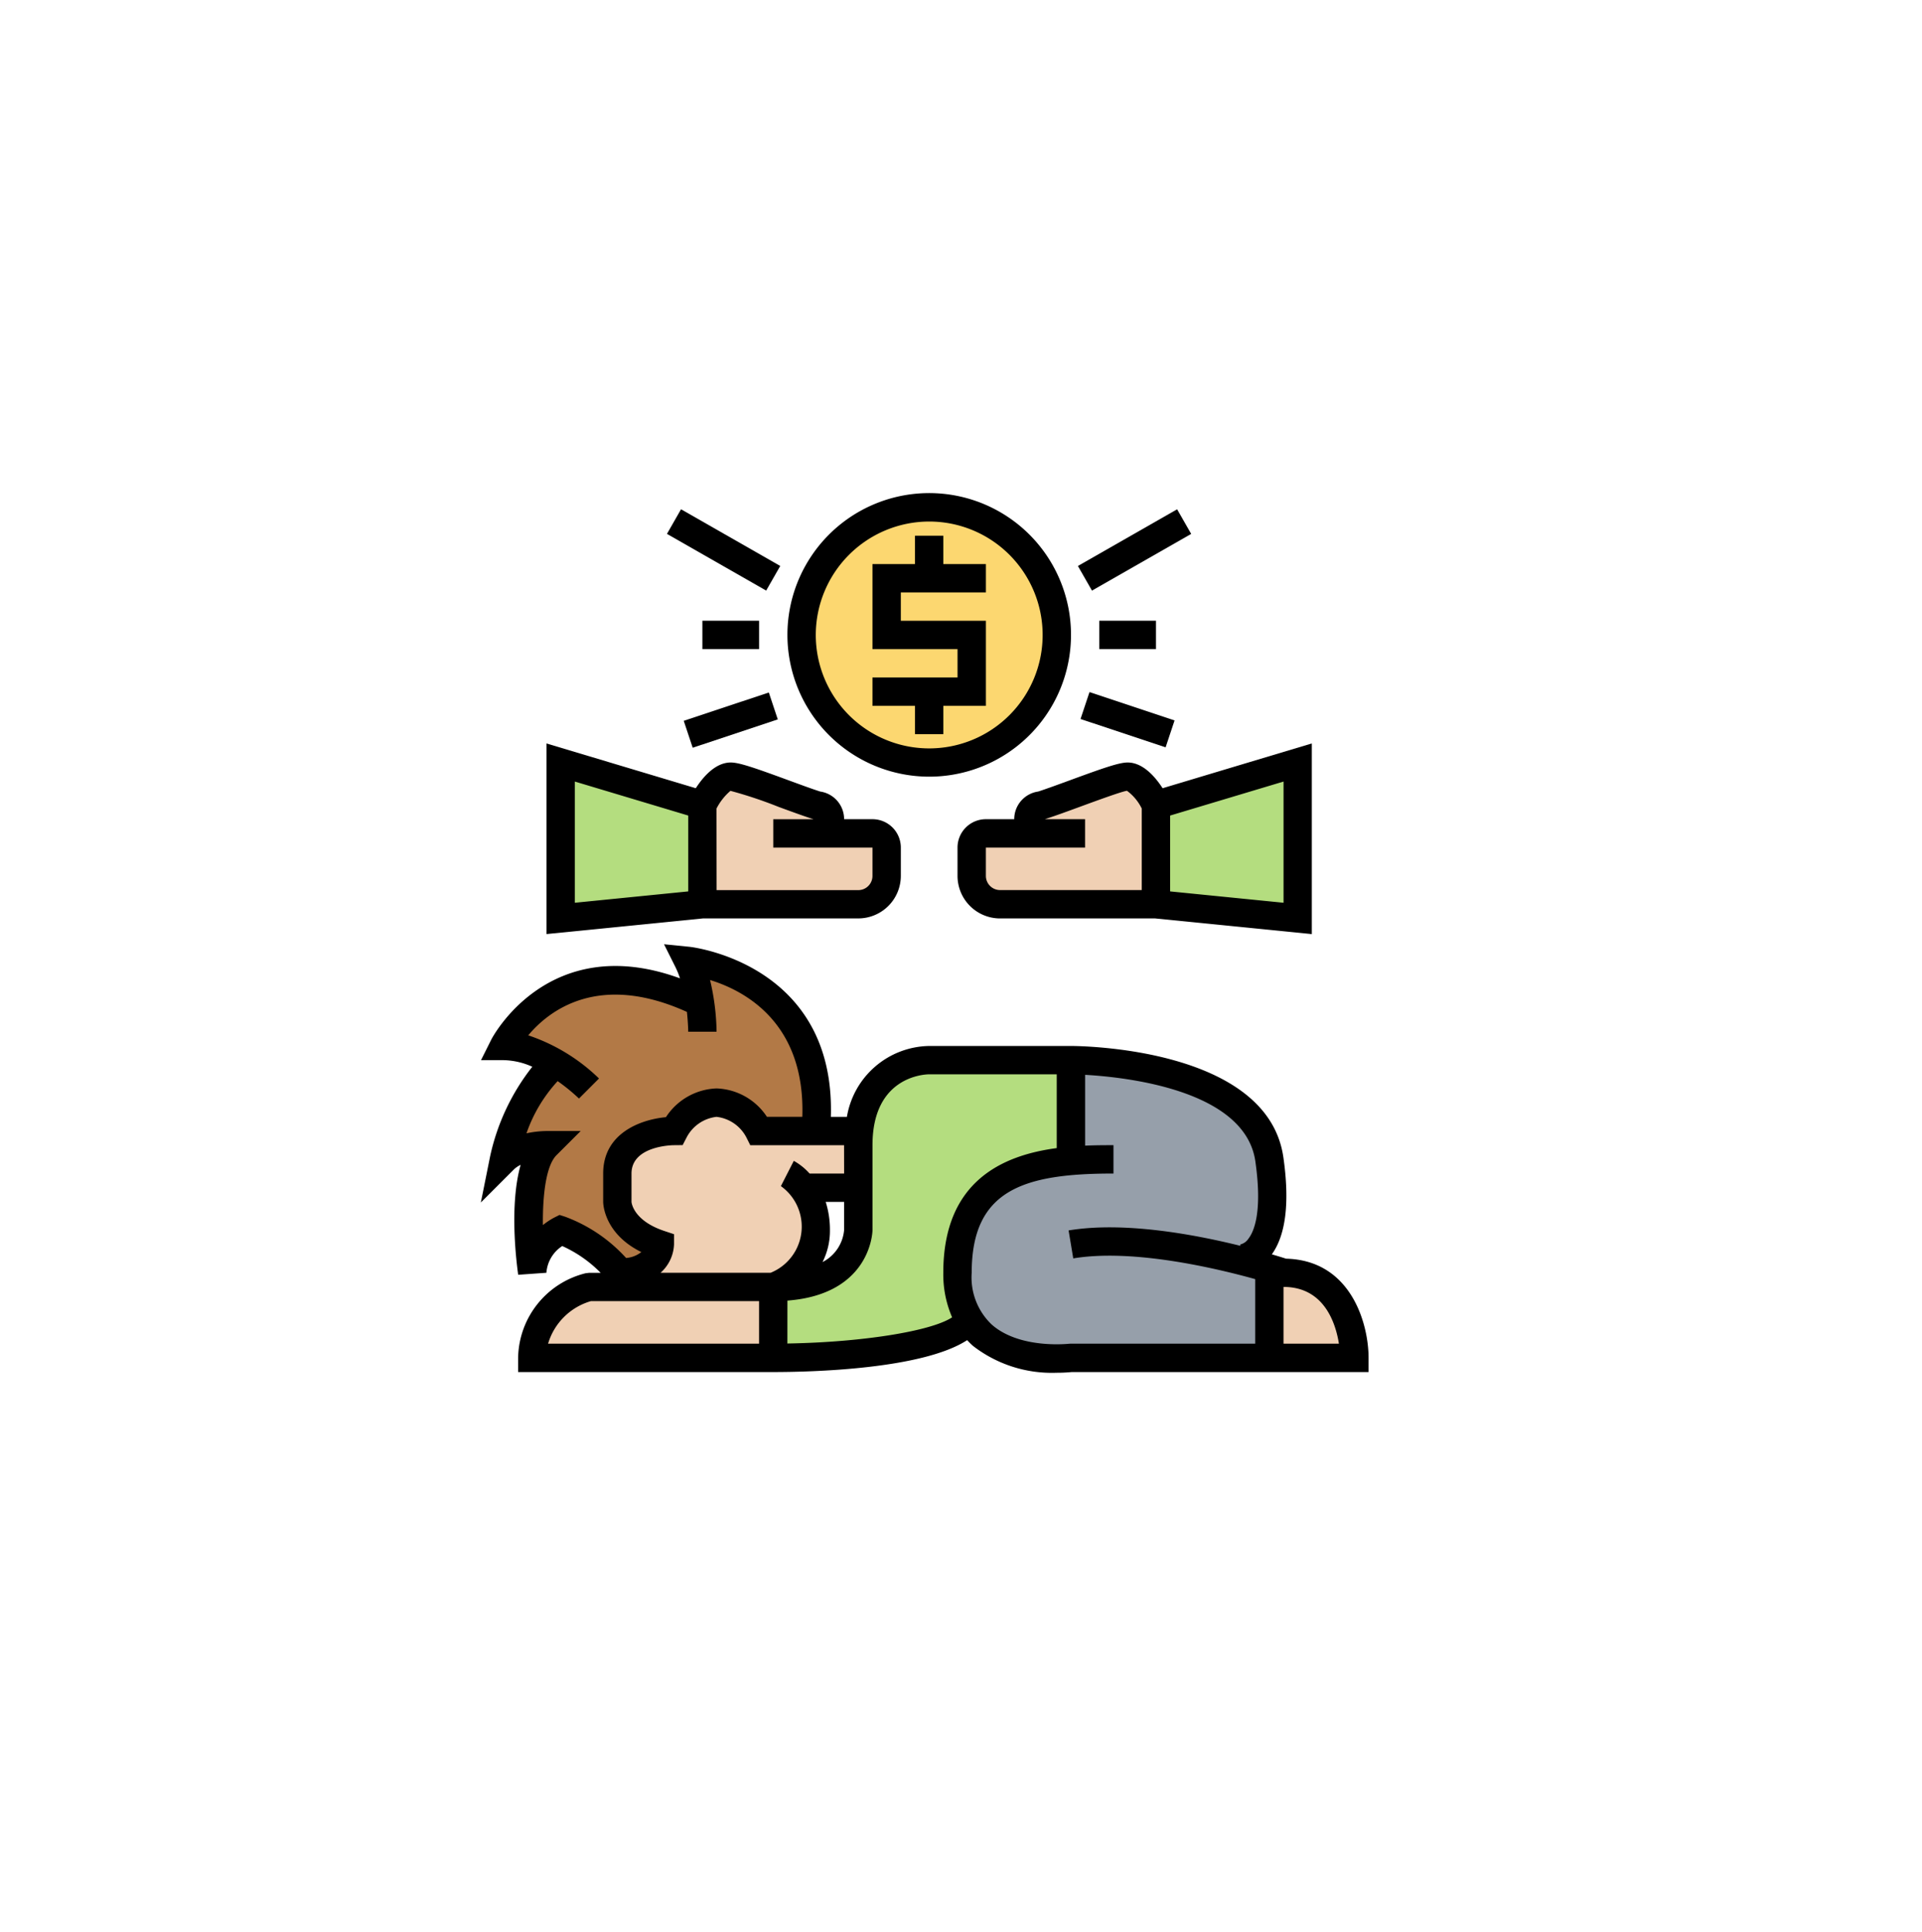 <svg xmlns="http://www.w3.org/2000/svg" xmlns:xlink="http://www.w3.org/1999/xlink" width="155.887" height="156.718" viewBox="0 0 155.887 156.718">
  <defs>
    <filter id="_52" x="0" y="0" width="155.887" height="156.718" filterUnits="userSpaceOnUse">
      <feOffset dx="3" dy="3" input="SourceAlpha"/>
      <feGaussianBlur stdDeviation="3" result="blur"/>
      <feFlood flood-opacity="0.161"/>
      <feComposite operator="in" in2="blur"/>
      <feComposite in="SourceGraphic"/>
    </filter>
  </defs>
  <g id="Grupo_1008833" data-name="Grupo 1008833" transform="translate(-723 -5029.893)">
    <g transform="matrix(1, 0, 0, 1, 723, 5029.89)" filter="url(#_52)">
      <g id="_52-2" data-name="52" transform="translate(6 6)" fill="#fff" stroke="#fff" stroke-width="3">
        <ellipse cx="68.944" cy="69.359" rx="68.944" ry="69.359" stroke="none"/>
        <ellipse cx="68.944" cy="69.359" rx="67.444" ry="67.859" fill="none"/>
      </g>
    </g>
    <g id="pobre" transform="translate(761.629 5068.893)">
      <g id="Grupo_1008831" data-name="Grupo 1008831" transform="translate(2.244 2.15)">
        <g id="Grupo_1008820" data-name="Grupo 1008820" transform="translate(24.142 0)">
          <circle id="Elipse_5727" data-name="Elipse 5727" cx="10.347" cy="10.347" r="10.347" fill="#fcd770"/>
        </g>
        <g id="Grupo_1008821" data-name="Grupo 1008821" transform="translate(0 36.788)">
          <path id="Trazado_715363" data-name="Trazado 715363" d="M17.911,37.357A11.881,11.881,0,0,0,16.945,34s11.5,1.15,10.347,13.8h-4.6a4.252,4.252,0,0,0-3.449-2.3A4.252,4.252,0,0,0,15.8,47.8s-4.6,0-4.6,3.449v2.3s0,2.3,3.449,3.449c0,0,0,2.2-3.219,2.288A11.714,11.714,0,0,0,6.6,55.843a4.252,4.252,0,0,0-2.3,3.449s-1.15-8.047,1.15-10.347A5.676,5.676,0,0,0,2,50.095s1.069-5.357,4.254-7.783A8.487,8.487,0,0,0,2,40.9S6.553,31.8,17.911,37.357Z" transform="translate(-2 -34)" fill="#b27946"/>
        </g>
        <g id="Grupo_1008822" data-name="Grupo 1008822" transform="translate(36.788 44.836)">
          <path id="Trazado_715364" data-name="Trazado 715364" d="M56.947,57.256c1,.241,1.839.483,2.437.667l-.092.322v6.9H43.2s-5.886.736-8.231-3.092A7.018,7.018,0,0,1,34,58.244c0-6.656,3.932-8.6,9.209-9.059l-.011-.138V41s14.945,0,16.095,8.047-2.3,8.047-2.3,8.047Z" transform="translate(-34 -41)" fill="#969faa"/>
        </g>
        <g id="Grupo_1008823" data-name="Grupo 1008823" transform="translate(21.843 44.836)">
          <path id="Trazado_715365" data-name="Trazado 715365" d="M45.142,49.047l.011.138c-5.277.46-9.209,2.4-9.209,9.059a7.018,7.018,0,0,0,.966,3.805C34.888,65.142,21,65.142,21,65.142V59.394c6.9,0,6.9-4.6,6.9-4.6V47.9c0-.4.023-.782.057-1.138C28.553,41,33.646,41,33.646,41h11.5v8.047Z" transform="translate(-21 -41)" fill="#b4dd7f"/>
        </g>
        <g id="Grupo_1008824" data-name="Grupo 1008824" transform="translate(52.883 20.693)">
          <path id="Trazado_715366" data-name="Trazado 715366" d="M59.5,20V32.646L48,31.5V23.449Z" transform="translate(-48 -20)" fill="#b4dd7f"/>
        </g>
        <g id="Grupo_1008825" data-name="Grupo 1008825" transform="translate(4.599 20.693)">
          <path id="Trazado_715367" data-name="Trazado 715367" d="M17.5,23.449V31.5L6,32.646V20Z" transform="translate(-6 -20)" fill="#b4dd7f"/>
        </g>
        <g id="Grupo_1008826" data-name="Grupo 1008826" transform="translate(16.095 21.843)">
          <path id="Trazado_715368" data-name="Trazado 715368" d="M26.347,24.449V25.6H29.8a1.153,1.153,0,0,1,1.15,1.15v2.3a2.306,2.306,0,0,1-2.3,2.3H16V23.3S17.15,21,18.3,21c.839,0,4.863,1.644,6.9,2.3C25.933,23.541,26.347,23.679,26.347,24.449Z" transform="translate(-16 -21)" fill="#f0d0b4"/>
        </g>
        <g id="Grupo_1008827" data-name="Grupo 1008827" transform="translate(37.938 21.843)">
          <path id="Trazado_715369" data-name="Trazado 715369" d="M39.6,25.6v-1.15c0-.77.414-.908,1.15-1.15,2.035-.655,6.059-2.3,6.9-2.3,1.15,0,2.3,2.3,2.3,2.3v8.047H37.3a2.306,2.306,0,0,1-2.3-2.3v-2.3a1.153,1.153,0,0,1,1.15-1.15Z" transform="translate(-35 -21)" fill="#f0d0b4"/>
        </g>
        <g id="Grupo_1008828" data-name="Grupo 1008828" transform="translate(62.08 61.758)">
          <path id="Trazado_715370" data-name="Trazado 715370" d="M57.15,56.042c5.748,0,5.748,6.9,5.748,6.9H56v-6.9l.092-.322C56.77,55.915,57.15,56.042,57.15,56.042Z" transform="translate(-56 -55.72)" fill="#f0d0b4"/>
        </g>
        <g id="Grupo_1008829" data-name="Grupo 1008829" transform="translate(9.197 48.284)">
          <path id="Trazado_715371" data-name="Trazado 715371" d="M29.544,46.3l.057.011c-.034.356-.057.736-.057,1.138V50.9h-4.5a5.577,5.577,0,0,1,1.046,3.449c0,3.449-3.449,4.6-3.449,4.6H11.15a10.665,10.665,0,0,0-.92-1.161c3.219-.092,3.219-2.288,3.219-2.288C10,54.347,10,52.047,10,52.047v-2.3C10,46.3,14.6,46.3,14.6,46.3A4.252,4.252,0,0,1,18.047,44,4.252,4.252,0,0,1,21.5,46.3h8.047Z" transform="translate(-10 -44)" fill="#f0d0b4"/>
        </g>
        <g id="Grupo_1008830" data-name="Grupo 1008830" transform="translate(2.299 63.23)">
          <path id="Trazado_715372" data-name="Trazado 715372" d="M23.544,57v5.748H4C4,58.15,8.6,57,8.6,57H23.544Z" transform="translate(-4 -57)" fill="#f0d0b4"/>
        </g>
      </g>
      <g id="Grupo_1008832" data-name="Grupo 1008832" transform="translate(0.371 1)">
        <path id="Trazado_715373" data-name="Trazado 715373" d="M30.292,32.847A3.453,3.453,0,0,0,33.741,29.4V27.1a2.3,2.3,0,0,0-2.3-2.3h-2.3A2.263,2.263,0,0,0,27.2,22.557c-.7-.225-1.629-.569-2.584-.919-2.72-1-3.983-1.437-4.667-1.437-1.251,0-2.249,1.175-2.838,2.087L5,18.656V34.117l12.7-1.27Zm-11.5-8.91A4.7,4.7,0,0,1,19.922,22.5a34.884,34.884,0,0,1,3.9,1.3c.986.362,1.95.715,2.668.947.052.017.112.036.17.056H23.394v2.3h8.047v2.3a1.152,1.152,0,0,1-1.15,1.15H18.8ZM7.3,21.746l9.2,2.759v6.152l-9.2.92Z" transform="translate(0.322 1.642)"/>
        <path id="Trazado_715374" data-name="Trazado 715374" d="M40.544,22.557A2.263,2.263,0,0,0,38.6,24.8H36.3A2.3,2.3,0,0,0,34,27.1v2.3a3.453,3.453,0,0,0,3.449,3.449H50.036l12.7,1.27V18.656L50.634,22.288c-.59-.912-1.588-2.087-2.838-2.087-.684,0-1.947.438-4.667,1.437-.955.349-1.888.693-2.584.919Zm19.9,9.02-9.2-.92V24.505l9.2-2.759Zm-12.7-9.082a3.927,3.927,0,0,1,1.2,1.442v6.612h-11.5A1.152,1.152,0,0,1,36.3,29.4V27.1h8.047V24.8H41.082l.17-.056c.719-.232,1.682-.585,2.668-.947,1.365-.5,3.426-1.258,3.825-1.3Z" transform="translate(4.661 1.642)"/>
        <path id="Trazado_715375" data-name="Trazado 715375" d="M33.5,23.993A11.5,11.5,0,1,0,22,12.5,11.509,11.509,0,0,0,33.5,23.993ZM33.5,3.3a9.2,9.2,0,1,1-9.2,9.2A9.208,9.208,0,0,1,33.5,3.3Z" transform="translate(2.865 -1)"/>
        <path id="Trazado_715376" data-name="Trazado 715376" d="M0,0H2.3V9.268H0Z" transform="translate(15.095 3.302) rotate(-60.255)"/>
        <path id="Trazado_715377" data-name="Trazado 715377" d="M16,10h4.6v2.3H16Z" transform="translate(1.968 0.347)"/>
        <path id="Trazado_715378" data-name="Trazado 715378" d="M0,0H7.271V2.3H0Z" transform="matrix(0.949, -0.316, 0.316, 0.949, 16.456, 18.463)"/>
        <path id="Trazado_715379" data-name="Trazado 715379" d="M0,0H9.268V2.3H0Z" transform="translate(48.425 5.905) rotate(-29.745)"/>
        <path id="Trazado_715380" data-name="Trazado 715380" d="M44,10h4.6v2.3H44Z" transform="translate(6.157 0.347)"/>
        <path id="Trazado_715381" data-name="Trazado 715381" d="M0,0H2.3V7.271H0Z" transform="matrix(0.316, -0.949, 0.949, 0.316, 48.638, 18.316)"/>
        <path id="Trazado_715382" data-name="Trazado 715382" d="M65.663,58.32c-.213-.069-.614-.194-1.138-.347,1.136-1.582,1.458-4.215.937-7.865-1.276-8.933-16.582-9.035-17.233-9.035h-11.5a6.882,6.882,0,0,0-6.668,5.748H28.758c.385-12.456-11.332-13.777-11.454-13.79l-2.076-.208.933,1.866a6.893,6.893,0,0,1,.364.9c-10.71-3.913-15.262,4.874-15.31,4.97L.384,42.223h1.86a5.94,5.94,0,0,1,2.3.535,17.836,17.836,0,0,0-3.425,7.286L.371,53.768l2.684-2.684a1.964,1.964,0,0,1,.544-.367c-.92,3.227-.354,7.807-.2,8.914l2.289-.163A2.836,2.836,0,0,1,6.972,57.3a10.259,10.259,0,0,1,3.117,2.173H9.142l-.279.034a7.191,7.191,0,0,0-5.469,6.863v1.15H24.087c3.094,0,12.088-.222,15.728-2.588a6.536,6.536,0,0,0,.475.469,10.443,10.443,0,0,0,6.782,2.176,12.049,12.049,0,0,0,1.222-.057H72.371v-1.15c0-2.751-1.408-7.926-6.708-8.045Zm-37.322-4.6h1.493V56a3.239,3.239,0,0,1-1.75,2.6,5.613,5.613,0,0,0,.6-2.581A7.5,7.5,0,0,0,28.341,53.72Zm1.493-2.3h-2.8a4.953,4.953,0,0,0-1.281-1.029L24.706,52.44a4.038,4.038,0,0,1-.832,7.028H14.948a3.249,3.249,0,0,0,1.091-2.3V56.34l-.786-.262c-2.544-.848-2.66-2.327-2.663-2.358v-2.3c0-2.251,3.311-2.3,3.449-2.3l.7-.007.322-.622a3.131,3.131,0,0,1,2.423-1.67,3.129,3.129,0,0,1,2.42,1.664l.318.636h7.608ZM6.754,54.777l-.427.213a5.688,5.688,0,0,0-.922.61c-.029-2.426.252-4.82,1.1-5.668l1.964-1.961H5.693a8.267,8.267,0,0,0-1.621.185A12.048,12.048,0,0,1,6.6,43.925,15.218,15.218,0,0,1,8.33,45.337L9.954,43.71a15.108,15.108,0,0,0-5.738-3.5c1.68-2.013,5.7-5.142,12.868-1.9.1.92.106,1.595.106,1.609h2.3a19.16,19.16,0,0,0-.529-4.195c2.817.863,7.735,3.48,7.483,11.093H23.572a5.094,5.094,0,0,0-4.083-2.3,5.107,5.107,0,0,0-4.105,2.33c-2.058.192-5.092,1.3-5.092,4.567v2.3c0,.115.039,2.567,3.095,4.074a2.26,2.26,0,0,1-1.235.481,12.548,12.548,0,0,0-4.946-3.347ZM5.825,65.216A5.108,5.108,0,0,1,9.3,61.767H22.937v3.449Zm19.411-3.491c6.815-.52,6.9-5.652,6.9-5.706v-6.9c0-5.529,4.134-5.742,4.6-5.748H47.079v5.985c-4.374.585-9.2,2.665-9.2,10.11a8.738,8.738,0,0,0,.715,3.616c-1.676,1.114-7.239,2.02-13.361,2.123Zm22.993,3.491-.14.008c-.039,0-4.01.458-6.285-1.558a5.267,5.267,0,0,1-1.622-4.2c0-6.73,4.216-8.047,11.5-8.047v-2.3c-.671,0-1.459,0-2.3.039V43.414c3.362.19,12.982,1.239,13.807,7.018.582,4.071-.1,5.677-.561,6.271a1.08,1.08,0,0,1-.656.466l0,.113c-3.735-.928-9.457-1.993-13.931-1.248l.378,2.268c4.805-.8,11.5.776,14.757,1.681v5.233Zm17.244,0v-4.6c3.286,0,4.224,2.918,4.492,4.6Z" transform="translate(-0.371 3.762)"/>
        <path id="Trazado_715383" data-name="Trazado 715383" d="M31.449,20.095h2.3V17.8H37.2V10.9H30.3V8.6h6.9V6.3H33.748V4h-2.3V6.3H28v6.9h6.9v2.3H28v2.3h3.449Z" transform="translate(3.763 -0.551)"/>
      </g>
    </g>
  </g>
</svg>
